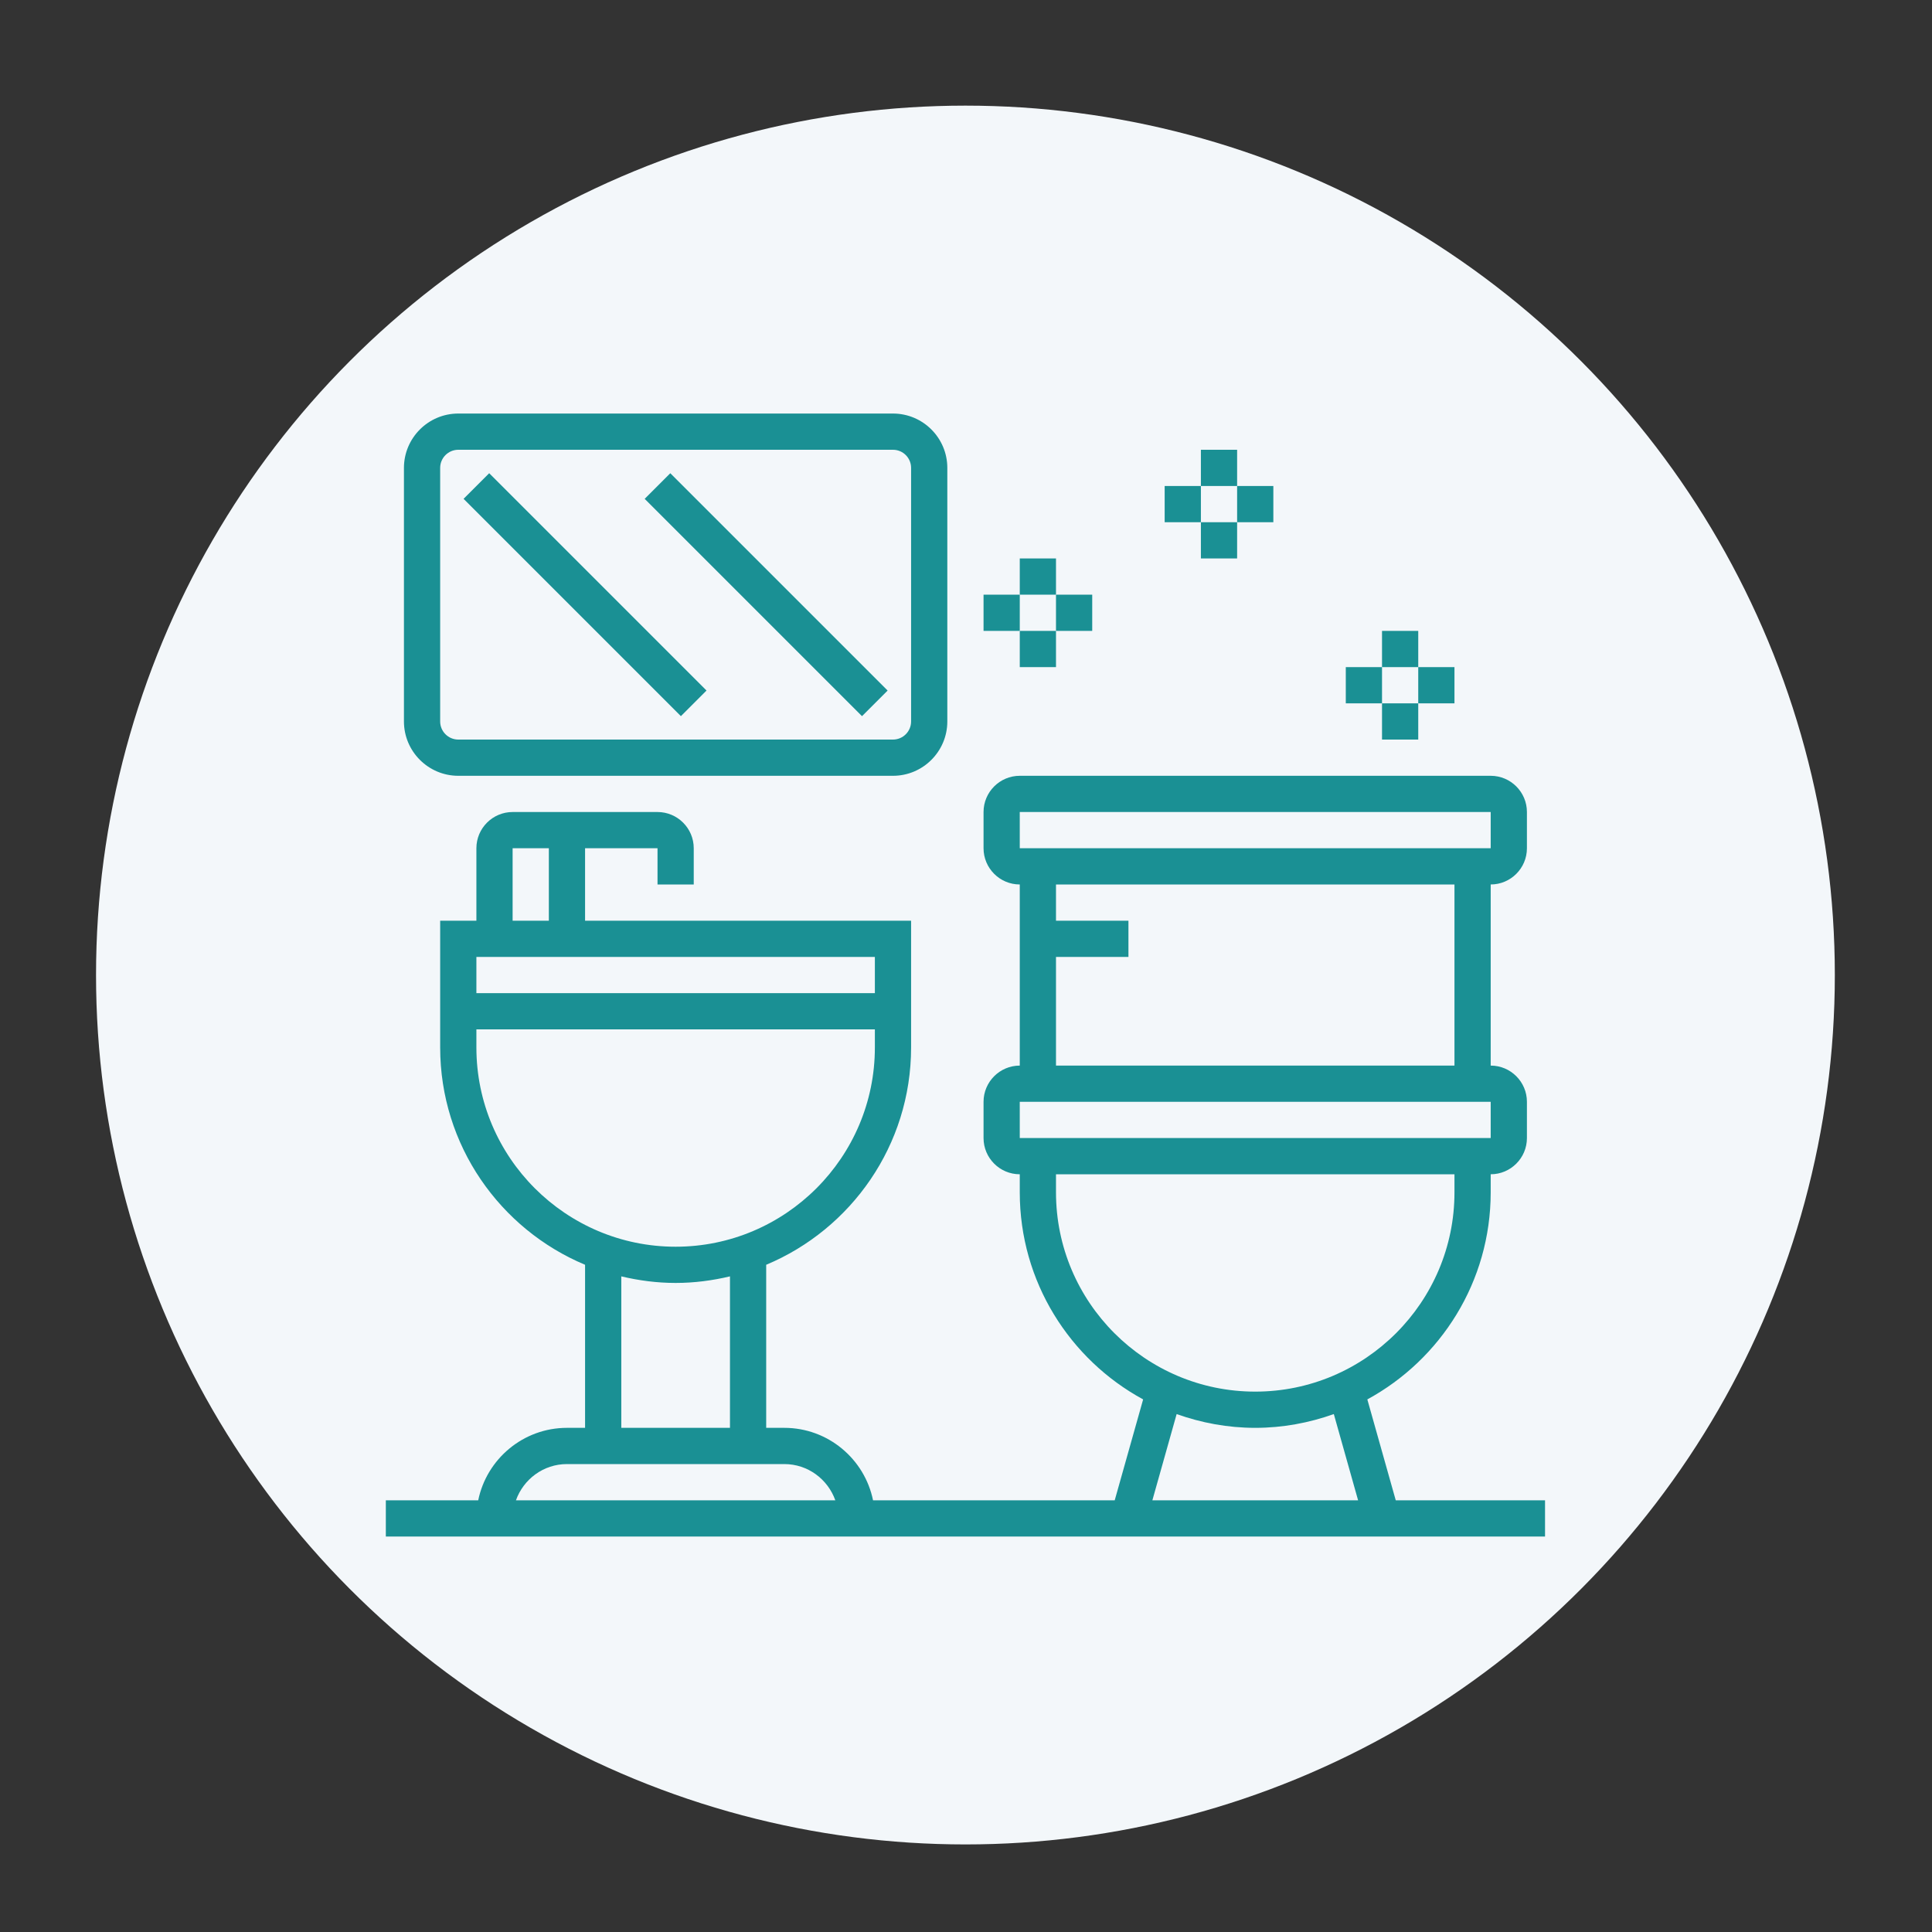 <?xml version="1.0" encoding="UTF-8" standalone="no"?>
<svg
   xmlns:dc="http://purl.org/dc/elements/1.1/"
   xmlns:cc="http://creativecommons.org/ns#"
   xmlns:rdf="http://www.w3.org/1999/02/22-rdf-syntax-ns#"
   xmlns:svg="http://www.w3.org/2000/svg"
   xmlns="http://www.w3.org/2000/svg"
   xmlns:sodipodi="http://sodipodi.sourceforge.net/DTD/sodipodi-0.dtd"
   xmlns:inkscape="http://www.inkscape.org/namespaces/inkscape"
   id="Layer_5"
   enable-background="new 0 0 64 64"
   height="100"
   viewBox="0 0 64 64"
   width="100"
   version="1.1"
   sodipodi:docname="bathroomIcon.svg"
   inkscape:version="1.0 (4035a4f, 2020-05-01)">
  <rect x="0" y="0" width="64" height="64" fill="#333333" stroke="none"/>
  <defs
     id="defs870" />
  <sodipodi:namedview
     inkscape:document-rotation="0"
     pagecolor="#ffffff"
     bordercolor="#666666"
     borderopacity="1"
     objecttolerance="10"
     gridtolerance="10"
     guidetolerance="10"
     inkscape:pageopacity="0"
     inkscape:pageshadow="2"
     inkscape:window-width="1280"
     inkscape:window-height="755"
     id="namedview868"
     showgrid="false"
     showborder="true"
     inkscape:zoom="4.0234376"
     inkscape:cx="49.276974"
     inkscape:cy="56.48275"
     inkscape:window-x="0"
     inkscape:window-y="23"
     inkscape:window-maximized="0"
     inkscape:current-layer="Layer_5" />
  <g
     id="g894"
     transform="matrix(0.6,0,0,0.6,2.847,1.911)">
    <circle
       r="48"
       cy="50.647"
       cx="48.557"
       id="path874"
       style="fill:#f3f7fa;fill-opacity:1;stroke-width:3.175" />
    <g
       transform="translate(16.557,18.647)"
       style="fill:#1a9094;fill-opacity:1"
       id="g865">
      <path
         style="fill:#1a9094;fill-opacity:1"
         id="path833"
         d="M 55.758,61 54.189,55.43 C 58.242,53.226 61,48.929 61,44 v -1 c 1.103,0 2,-0.897 2,-2 v -2 c 0,-1.103 -0.897,-2 -2,-2 V 27 c 1.103,0 2,-0.897 2,-2 v -2 c 0,-1.103 -0.897,-2 -2,-2 H 35 c -1.103,0 -2,0.897 -2,2 v 2 c 0,1.103 0.897,2 2,2 v 10 c -1.103,0 -2,0.897 -2,2 v 2 c 0,1.103 0.897,2 2,2 v 1 c 0,4.929 2.758,9.226 6.811,11.43 L 40.242,61 H 26.899 C 26.434,58.721 24.415,57 22,57 H 21 V 47.997 C 25.693,46.034 29,41.397 29,36 V 29 H 11 v -4 h 4 v 2 h 2 v -2 c 0,-1.103 -0.897,-2 -2,-2 H 9 8 7 c -1.103,0 -2,0.897 -2,2 v 4 H 3 v 7 c 0,5.397 3.307,10.034 8,11.997 V 57 H 10 C 7.586,57 5.566,58.721 5.101,61 H 0 v 2 H 64 V 61 Z M 34.999,23 H 61 v 2 H 35 Z M 37,31 h 4 V 29 H 37 V 27 H 59 V 37 H 37 Z m -2.001,8 H 61 v 2 H 35 Z M 37,44 v -1 h 22 v 1 C 59,50.065 54.065,55 48,55 41.935,55 37,50.065 37,44 Z m 6.661,12.24 C 45.021,56.723 46.477,57 48,57 c 1.523,0 2.979,-0.277 4.339,-0.76 L 53.679,61 H 42.321 Z M 7,25 h 1 1 v 4 H 7 Z m 20,6 v 2 H 5 V 31 Z M 5,36 v -1 h 22 v 1 C 27,42.065 22.065,47 16,47 9.935,47 5,42.065 5,36 Z m 8,12.637 c 0.965,0.229 1.966,0.363 3,0.363 1.034,0 2.035,-0.134 3,-0.363 V 57 H 13 Z M 10,59 h 12 c 1.302,0 2.402,0.839 2.816,2 H 7.184 C 7.598,59.839 8.698,59 10,59 Z" />
      <path
         style="fill:#1a9094;fill-opacity:1"
         id="path835"
         d="m 4,21 h 24 c 1.654,0 3,-1.346 3,-3 V 4 C 31,2.346 29.654,1 28,1 H 4 C 2.346,1 1,2.346 1,4 v 14 c 0,1.654 1.346,3 3,3 z M 3,4 C 3,3.449 3.448,3 4,3 h 24 c 0.552,0 1,0.449 1,1 v 14 c 0,0.551 -0.448,1 -1,1 H 4 C 3.448,19 3,18.551 3,18 Z" />
      <path
         style="fill:#1a9094;fill-opacity:1"
         id="path837"
         transform="matrix(0.707,-0.707,0.707,0.707,-4.556,11)"
         d="m 10,2.515 h 2 v 16.971 h -2 z" />
      <path
         style="fill:#1a9094;fill-opacity:1"
         id="path839"
         transform="matrix(0.707,-0.707,0.707,0.707,-1.627,18.071)"
         d="m 20,2.515 h 2 v 16.971 h -2 z" />
      <path
         style="fill:#1a9094;fill-opacity:1"
         id="path841"
         d="m 35,9 h 2 v 2 h -2 z" />
      <path
         style="fill:#1a9094;fill-opacity:1"
         id="path843"
         d="m 35,13 h 2 v 2 h -2 z" />
      <path
         style="fill:#1a9094;fill-opacity:1"
         id="path845"
         d="m 37,11 h 2 v 2 h -2 z" />
      <path
         style="fill:#1a9094;fill-opacity:1"
         id="path847"
         d="m 33,11 h 2 v 2 h -2 z" />
      <path
         style="fill:#1a9094;fill-opacity:1"
         id="path849"
         d="m 45,3 h 2 v 2 h -2 z" />
      <path
         style="fill:#1a9094;fill-opacity:1"
         id="path851"
         d="m 45,7 h 2 v 2 h -2 z" />
      <path
         style="fill:#1a9094;fill-opacity:1"
         id="path853"
         d="m 47,5 h 2 v 2 h -2 z" />
      <path
         style="fill:#1a9094;fill-opacity:1"
         id="path855"
         d="m 43,5 h 2 v 2 h -2 z" />
      <path
         style="fill:#1a9094;fill-opacity:1"
         id="path857"
         d="m 55,13 h 2 v 2 h -2 z" />
      <path
         style="fill:#1a9094;fill-opacity:1"
         id="path859"
         d="m 55,17 h 2 v 2 h -2 z" />
      <path
         style="fill:#1a9094;fill-opacity:1"
         id="path861"
         d="m 57,15 h 2 v 2 h -2 z" />
      <path
         style="fill:#1a9094;fill-opacity:1"
         id="path863"
         d="m 53,15 h 2 v 2 h -2 z" />
    </g>
  </g>
</svg>
